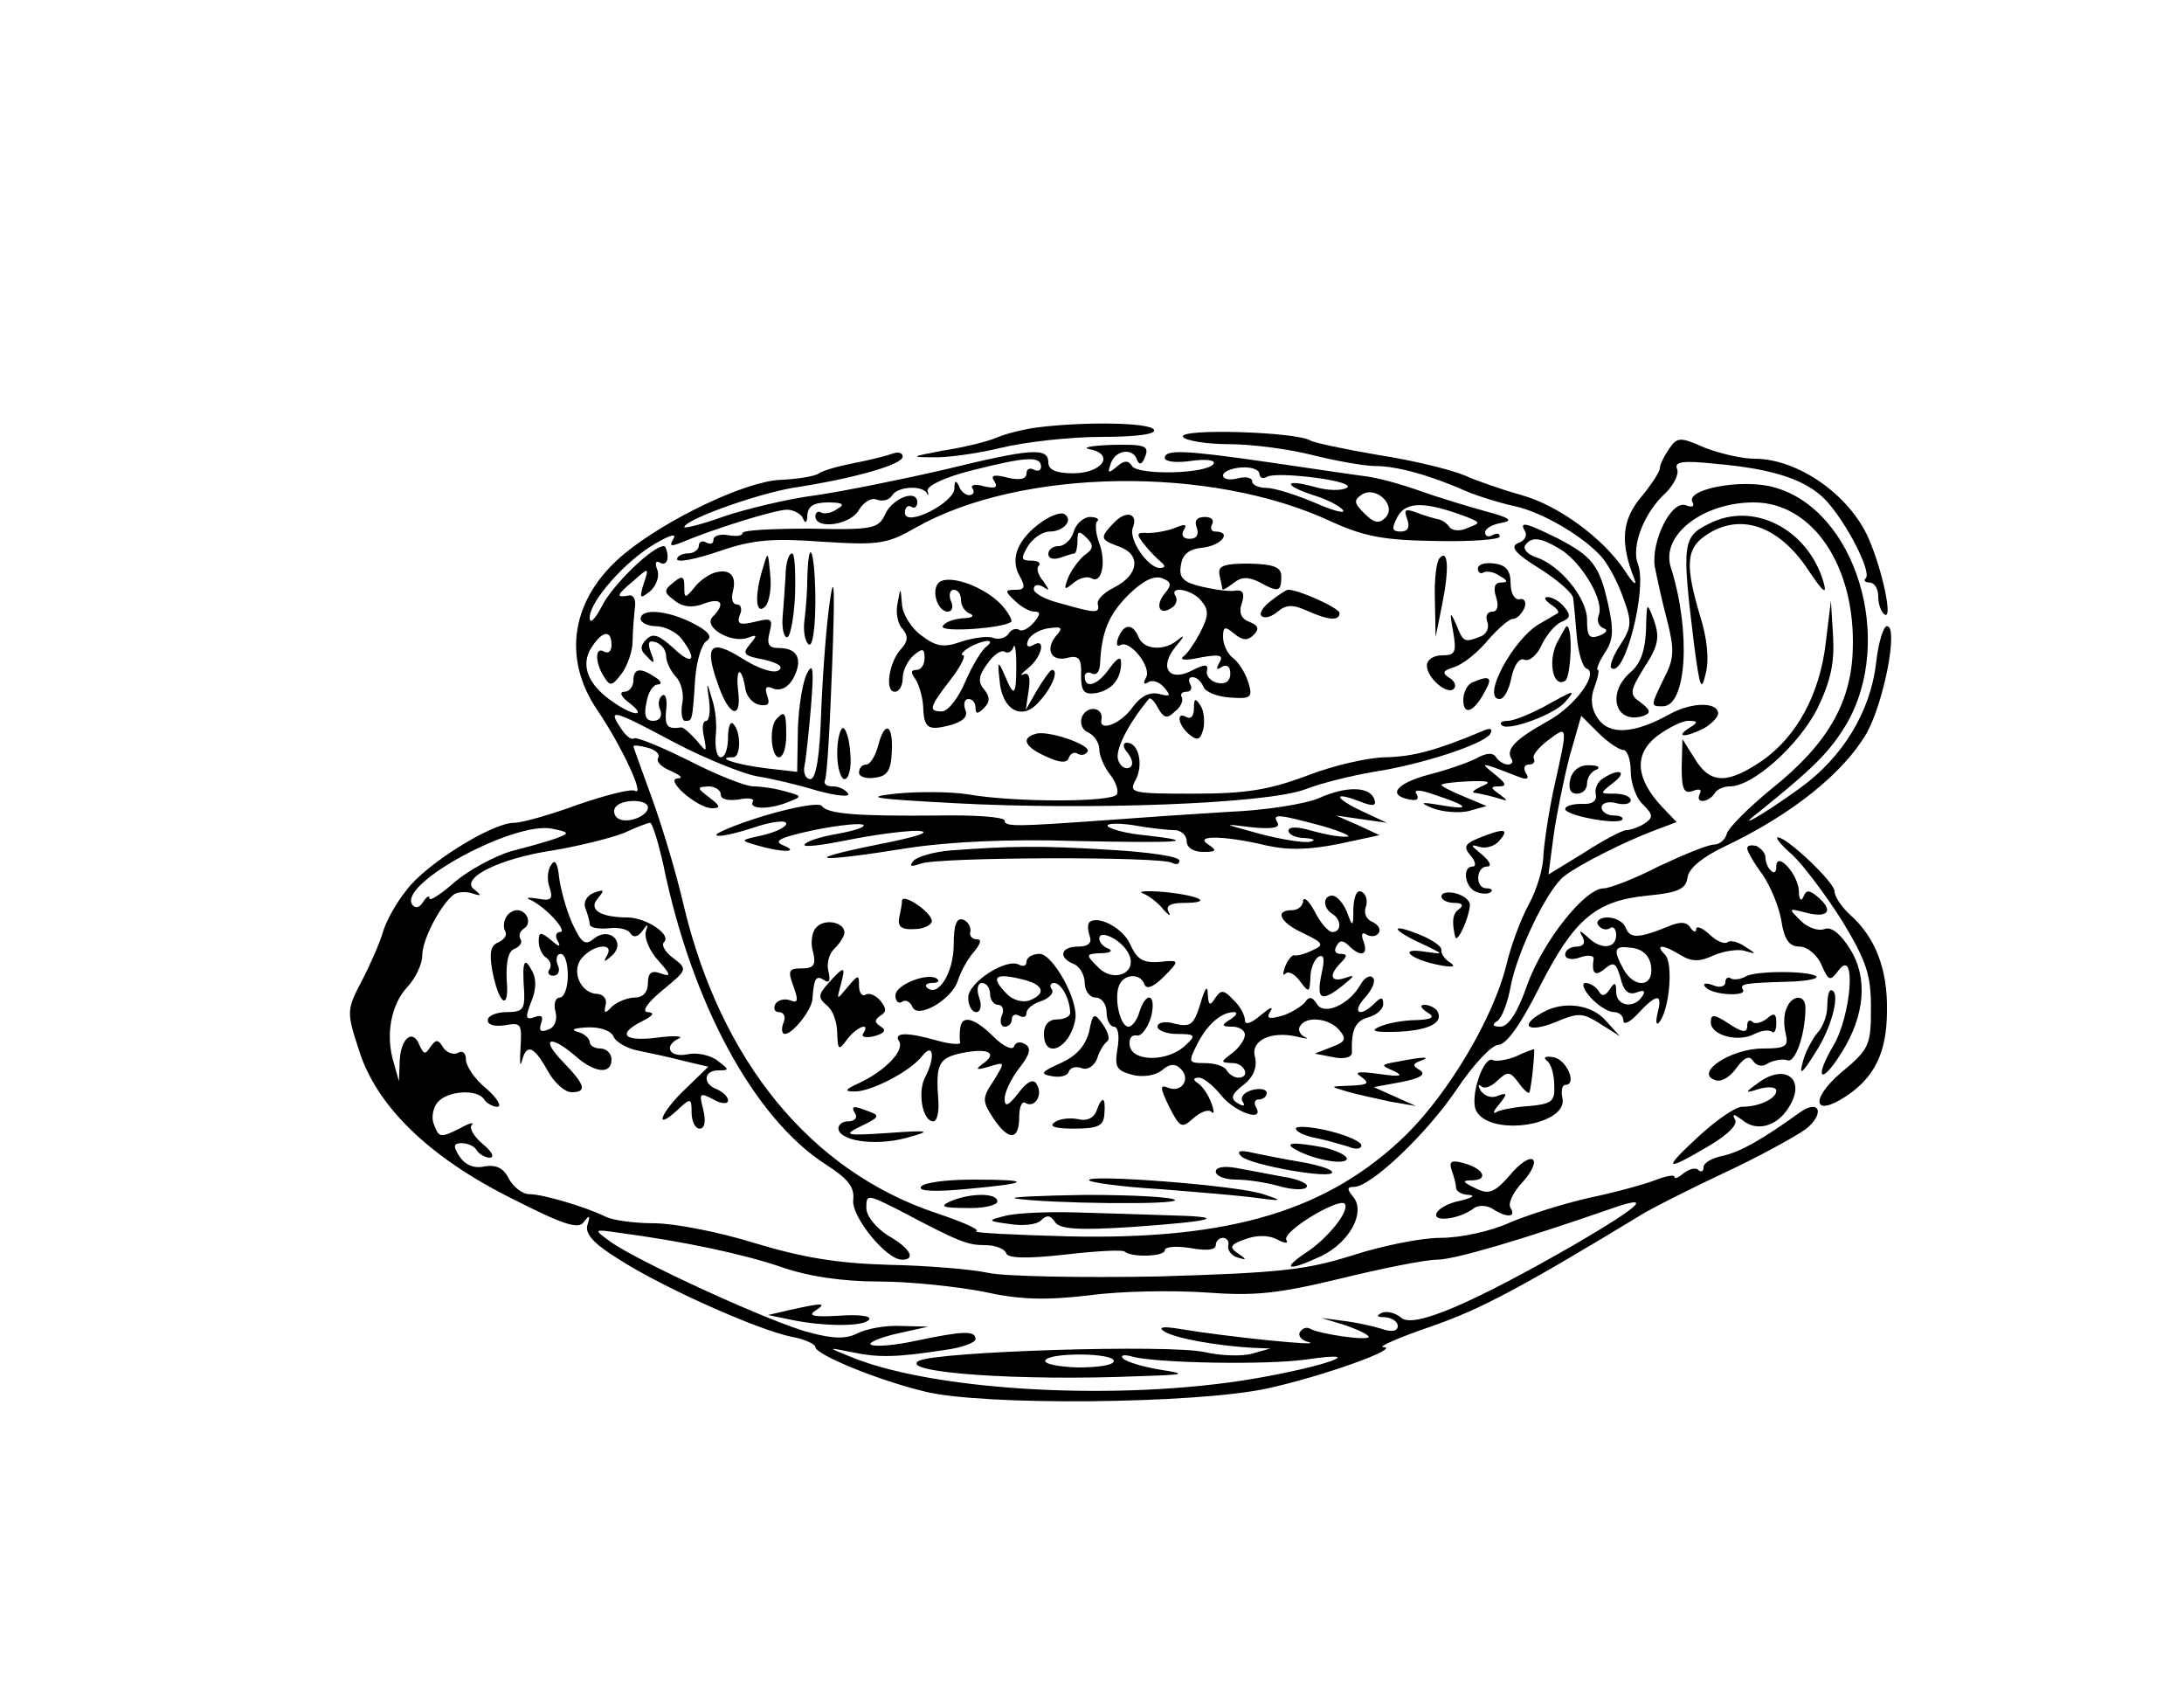 <?xml version="1.0" standalone="no"?>
<!DOCTYPE svg PUBLIC "-//W3C//DTD SVG 20010904//EN"
 "http://www.w3.org/TR/2001/REC-SVG-20010904/DTD/svg10.dtd">
<svg version="1.0" xmlns="http://www.w3.org/2000/svg"
 width="300pt" height="232pt" viewBox="0 0 300 232"
 preserveAspectRatio="xMidYMid meet">
<g transform="translate(0,232) scale(0.1,-0.1)"
fill="#000000" stroke="none">
<path d="M1425 1733 c-16 -2 -42 -8 -56 -14 -14 -6 -48 -14 -75 -18 -42 -8
-44 -9 -14 -9 19 -1 62 5 95 13 33 8 95 15 138 15 50 0 76 4 72 10 -6 10 -97
11 -160 3z"/>
<path d="M1625 1720 c3 -5 32 -10 63 -10 32 0 84 -7 115 -15 32 -8 71 -15 86
-15 29 0 74 -12 126 -35 17 -7 46 -16 65 -20 38 -8 96 -42 121 -71 9 -11 22
-35 29 -56 12 -32 11 -40 -4 -63 -10 -15 -15 -29 -13 -32 18 -17 50 108 37
142 -10 25 9 72 38 98 11 11 18 25 16 32 -5 11 6 13 53 8 80 -7 124 -22 151
-50 28 -30 63 -98 55 -107 -4 -3 -1 -6 5 -6 7 0 12 -9 12 -19 0 -11 4 -22 9
-25 11 -7 -3 60 -22 104 -26 60 -97 110 -157 110 -17 0 -47 7 -68 15 -34 15
-38 15 -49 -1 -7 -10 -13 -22 -13 -27 0 -5 -12 -23 -26 -40 -26 -31 -29 -62
-9 -112 4 -11 -2 -6 -13 11 -29 44 -91 90 -142 104 -25 7 -60 19 -78 27 -19 8
-72 21 -118 28 -47 8 -89 17 -94 20 -19 12 -182 17 -175 5z"/>
<path d="M1497 1703 c35 -7 17 -33 -23 -33 -24 0 -34 5 -34 15 0 21 -24 19
-143 -10 -56 -13 -135 -29 -175 -35 -40 -5 -97 -19 -127 -29 -30 -11 -55 -17
-55 -15 0 10 97 45 149 54 85 13 151 32 151 43 0 5 -6 7 -14 4 -8 -3 -32 -9
-53 -13 -21 -4 -42 -10 -48 -14 -5 -4 -29 -8 -53 -9 -48 -2 -157 -54 -215
-102 -72 -60 -86 -142 -36 -215 32 -47 66 -119 51 -110 -5 3 -40 -6 -78 -19
-38 -14 -77 -25 -88 -25 -30 0 -122 -57 -148 -93 -14 -17 -28 -43 -32 -57 -4
-14 -17 -44 -29 -67 -21 -40 -21 -43 -4 -95 24 -77 96 -147 210 -204 71 -36
92 -43 99 -32 8 10 9 9 5 -4 -4 -12 8 -26 44 -48 59 -38 191 -97 237 -106 17
-3 32 -10 32 -14 0 -10 84 -45 150 -61 80 -20 372 -17 470 4 78 17 186 56 160
57 -8 0 21 13 65 28 69 24 122 52 295 157 14 8 63 33 110 55 47 22 96 49 110
59 27 21 20 43 -8 23 -53 -38 -80 -53 -104 -59 -16 -3 -28 -10 -28 -16 0 -6
-3 -7 -7 -4 -3 4 -12 2 -20 -4 -7 -6 -13 -9 -13 -5 0 3 -12 1 -27 -5 -16 -6
-56 -17 -90 -24 -35 -8 -83 -23 -109 -34 -26 -12 -68 -21 -95 -21 -27 0 -81
-11 -121 -24 -64 -20 -98 -24 -266 -29 -107 -2 -213 0 -235 5 -23 5 -85 10
-137 11 -70 2 -118 10 -184 30 -48 15 -110 27 -137 27 -27 0 -57 4 -67 9 -26
13 -86 31 -105 31 -9 0 -21 9 -28 21 -7 15 -18 20 -34 17 -14 -3 -26 2 -34 14
-9 14 -8 18 3 18 8 0 18 -4 21 -10 3 -5 12 -10 18 -10 7 1 2 9 -10 19 -12 10
-19 22 -15 26 4 4 -3 3 -15 -4 -28 -14 -30 -14 -37 5 -4 9 -1 23 5 30 13 16
55 19 64 4 3 -5 12 -10 18 -10 7 0 0 12 -15 25 -16 13 -28 31 -28 40 0 9 -5
13 -11 9 -6 -3 -15 0 -20 7 -7 12 -10 12 -18 1 -7 -11 -9 -10 -15 3 -9 23 -26
9 -27 -23 l-1 -27 -7 25 c-12 38 -4 81 19 105 11 12 20 31 20 43 0 22 26 71
44 84 5 3 16 4 25 1 12 -4 13 -3 3 5 -22 15 33 43 107 54 36 6 80 17 98 24 17
8 33 14 36 14 3 0 11 -26 18 -57 39 -191 125 -349 223 -412 31 -20 40 -31 38
-49 -3 -22 45 -82 67 -82 20 0 11 16 -19 33 -17 11 -30 27 -30 38 0 19 1 19
43 -2 85 -45 96 -49 120 -49 14 0 27 -5 29 -11 2 -7 27 -8 81 -2 43 5 80 7 82
4 9 -8 55 -7 55 2 0 5 16 6 35 3 22 -4 35 -3 35 4 0 5 4 10 10 10 5 0 9 -5 7
-11 -1 -6 5 -14 13 -16 13 -4 13 -3 0 6 -12 8 -10 12 10 19 16 6 32 6 44 0 11
-6 16 -6 13 -1 -7 11 71 58 80 50 8 -9 -23 -48 -54 -68 -34 -23 -23 -25 22 -4
39 19 61 60 44 81 -9 11 -9 14 1 14 23 0 100 73 141 134 22 33 48 61 57 61 11
0 31 28 57 80 47 92 76 118 148 125 42 4 53 9 55 25 2 13 21 28 50 42 93 44
164 101 196 156 24 43 44 147 28 147 -5 0 -12 -23 -15 -51 -8 -67 -46 -129
-104 -171 -51 -37 -92 -60 -58 -34 77 62 98 83 121 121 68 116 13 296 -100
326 -44 12 -122 -3 -111 -21 3 -6 -1 -7 -9 -4 -20 8 -48 -49 -43 -84 3 -15 10
-48 17 -74 10 -40 10 -52 -4 -79 -19 -39 -19 -39 -2 -39 33 0 39 103 11 191
-14 44 44 89 114 89 81 0 140 -88 136 -202 -2 -73 -35 -130 -110 -190 -33 -27
-61 -55 -63 -63 -2 -8 -10 -15 -18 -15 -8 0 -42 -14 -76 -30 -33 -17 -67 -30
-75 -30 -26 0 -83 -72 -105 -132 -13 -38 -26 -58 -37 -58 -11 0 -12 3 -4 8 6
4 14 25 18 47 9 48 51 135 74 152 19 15 84 48 125 63 l29 11 -21 22 c-35 38
-38 71 -6 96 15 11 34 21 43 21 14 0 14 -2 1 -10 -20 -13 -4 -13 21 0 10 6 19
15 19 20 0 16 -35 16 -65 0 -50 -28 -84 -30 -100 -7 -9 13 -11 27 -5 43 5 13
7 24 5 24 -3 0 1 10 9 23 12 17 13 31 5 67 -12 54 -22 66 -70 91 -43 21 -53
24 -44 9 3 -6 -1 -13 -10 -16 -11 -5 -4 -14 30 -35 25 -16 46 -34 46 -41 1 -7
3 -31 5 -53 2 -22 8 -41 13 -43 18 -6 -15 -52 -54 -73 -43 -24 -57 -38 -49
-51 3 -4 1 -8 -5 -8 -5 0 -13 5 -16 10 -4 7 -14 6 -28 -2 -12 -6 -41 -16 -65
-22 -44 -12 -57 -28 -26 -34 9 -2 14 0 10 7 -5 7 4 7 26 -1 46 -15 49 -21 8
-14 -29 5 -31 4 -12 -4 13 -5 35 -7 49 -4 l25 7 -31 13 c-17 7 -31 14 -31 16
0 2 17 4 38 5 28 1 32 -1 17 -7 -11 -5 -15 -9 -8 -9 6 -1 20 -4 30 -7 15 -5
15 -4 3 5 -13 9 -13 11 -1 11 11 0 10 4 -5 16 -19 15 -19 16 1 9 11 -4 26 -10
34 -13 9 -3 12 -1 7 6 -4 7 -2 12 4 12 6 0 9 3 7 8 -3 4 6 15 19 25 28 21 28
22 9 -63 -8 -36 -14 -79 -15 -95 0 -17 -9 -47 -20 -67 -11 -20 -25 -58 -31
-84 -18 -72 -78 -173 -136 -231 -107 -105 -241 -146 -465 -141 -76 2 -133 5
-127 7 6 2 -19 13 -55 25 -173 58 -296 209 -347 423 -11 48 -32 116 -45 151
-13 36 -24 66 -24 67 0 2 9 1 20 -2 11 -3 17 -9 14 -14 -3 -5 5 -13 18 -18 13
-6 17 -10 9 -10 -19 -1 27 -41 47 -41 12 0 12 3 -4 15 -17 13 -17 14 -1 15 9
0 17 -5 17 -11 0 -7 10 -9 25 -7 13 3 22 1 19 -3 -6 -11 24 -11 50 0 18 7 18
8 -5 14 -13 4 -33 7 -44 7 -11 0 -51 16 -88 35 -38 19 -72 33 -76 31 -4 -3
-12 4 -19 15 -17 26 -11 25 75 -21 42 -22 92 -42 112 -46 20 -3 58 -12 84 -20
26 -7 45 -9 42 -4 -4 6 -13 10 -21 10 -8 0 -13 3 -11 8 3 4 7 75 10 157 4 105
3 132 -3 90 -5 -33 -10 -102 -12 -152 -2 -62 -7 -93 -15 -93 -6 0 -10 8 -8 18
2 9 6 46 9 82 4 50 3 61 -5 46 -6 -10 -12 -45 -13 -77 l-1 -59 -44 5 c-40 5
-70 15 -44 15 11 0 11 36 0 46 -4 4 -7 -5 -7 -19 0 -15 -4 -27 -10 -27 -5 0
-8 12 -7 28 2 15 0 38 -5 52 -7 25 -8 25 -4 -2 2 -16 0 -28 -4 -28 -5 0 -6
-10 -3 -22 4 -22 4 -22 -10 -5 -9 10 -18 18 -21 18 -20 -3 -23 2 -21 24 2 14
-1 23 -5 20 -5 -3 -7 -12 -3 -20 3 -9 -1 -15 -10 -15 -10 0 -13 8 -9 25 2 14
9 25 16 25 6 0 4 5 -4 10 -21 14 -30 12 -30 -5 0 -8 -6 -15 -12 -15 -8 0 -5
-7 6 -15 26 -20 6 -19 -22 1 -34 23 -45 50 -30 74 15 24 28 26 28 4 0 -8 -4
-12 -10 -9 -13 8 -13 -15 0 -35 8 -13 11 -12 24 5 8 11 15 31 15 45 0 14 2 34
3 45 2 12 -2 19 -9 17 -18 -3 -16 1 8 21 20 18 21 18 13 -5 -6 -20 -5 -21 9
-10 9 8 13 21 10 29 -4 10 -2 14 4 10 5 -3 10 0 10 8 0 8 -3 15 -5 15 -16 0
-71 -54 -85 -82 -10 -19 -17 -26 -17 -16 0 22 49 78 91 102 19 11 29 14 24 6
-6 -10 -4 -11 11 -5 45 19 129 45 145 45 9 0 20 -6 22 -12 3 -8 6 -6 6 5 1 12
9 17 29 17 20 0 23 -3 12 -9 -8 -6 -18 -7 -22 -5 -4 3 -8 0 -8 -5 0 -19 49
-12 60 9 6 10 17 17 24 14 8 -3 17 -1 21 5 7 13 41 15 48 4 2 -5 3 -3 1 3 -1
7 25 19 61 28 75 19 95 20 95 5 0 -5 -4 -7 -10 -4 -5 3 -10 1 -10 -5 0 -8 -9
-10 -26 -6 -19 5 -24 3 -18 -5 5 -9 1 -10 -14 -7 -12 4 -20 2 -16 -3 3 -5 1
-9 -5 -9 -5 0 -12 6 -14 13 -4 8 -6 7 -6 -4 -1 -20 -68 -54 -68 -33 0 7 4 11
9 8 4 -3 8 0 8 6 0 19 -34 6 -44 -16 -9 -20 -17 -22 -103 -20 -51 0 -93 -2
-93 -6 0 -4 -9 -5 -20 -3 -11 2 -20 -1 -20 -6 0 -6 -4 -7 -10 -4 -5 3 -10 1
-10 -4 0 -6 -7 -11 -15 -11 -8 0 -15 -4 -15 -8 0 -5 26 0 58 11 46 16 73 18
142 13 78 -5 89 -3 129 20 144 81 404 85 569 8 46 -21 73 -26 145 -27 48 -1
87 2 87 6 0 5 -4 5 -10 2 -5 -3 -10 -2 -10 4 0 5 10 11 23 13 16 3 11 7 -23
16 -25 7 -65 19 -90 28 -25 9 -58 18 -75 20 -16 2 -76 11 -131 19 -117 17
-144 18 -144 6 0 -5 16 -7 36 -4 21 3 34 1 31 -4 -9 -14 -104 -16 -112 -3 -5
8 -11 8 -21 -1 -12 -10 -13 -9 -8 5 7 19 31 21 36 4 3 -7 7 -6 11 5 6 15 -1
17 -46 16 -29 -1 -42 -4 -30 -6z m233 -34 c0 -5 5 -7 10 -4 6 4 35 3 66 -1 32
-4 51 -10 44 -14 -7 -4 -26 -4 -43 1 -43 12 -46 3 -3 -11 20 -6 38 -16 41 -21
3 -5 -15 0 -40 11 -26 11 -55 20 -66 20 -10 0 -19 4 -19 9 0 5 -9 7 -20 4 -11
-3 -20 -1 -20 4 0 5 11 10 25 11 14 1 25 -3 25 -9z m173 -60 c-9 -9 -16 -7
-29 6 -14 14 -15 18 -3 26 20 12 48 -16 32 -32z m112 1 c19 -8 19 -8 1 -15
-10 -5 -21 -4 -25 1 -3 5 -10 10 -16 11 -5 1 -19 5 -29 9 -16 6 -18 4 -13 -9
4 -11 1 -17 -9 -17 -12 0 -13 4 -4 21 12 21 39 20 95 -1z m131 -46 c29 -20 58
-70 50 -89 -3 -8 0 -15 7 -18 6 -2 4 -6 -6 -10 -14 -5 -17 -1 -17 22 0 30 -38
76 -71 86 -11 4 -17 11 -14 16 9 13 22 11 51 -7z m84 -274 c5 0 10 -13 10 -29
0 -16 7 -37 17 -46 14 -14 14 -18 2 -26 -8 -5 -19 -9 -25 -9 -5 0 -32 -14 -58
-31 l-49 -30 7 53 c4 29 14 78 22 109 l16 56 23 -23 c13 -13 29 -24 35 -24z
m-1340 -79 c0 -12 -29 -23 -41 -15 -5 3 -7 10 -4 15 8 12 45 12 45 0z m-125
-42 c-11 -4 -39 -12 -63 -18 -23 -7 -58 -26 -77 -42 -19 -17 -35 -27 -35 -23
0 5 -4 3 -9 -5 -5 -8 -11 -9 -15 -3 -18 29 140 114 192 104 24 -5 25 -6 7 -13z
m1400 -557 c-146 -84 -223 -116 -240 -102 -8 7 -20 10 -27 7 -8 -4 -7 -6 5 -6
9 -1 17 -6 17 -12 0 -7 -8 -9 -22 -4 -13 4 -36 9 -53 11 l-30 4 33 -10 c17 -6
32 -13 32 -16 0 -6 -68 4 -80 11 -5 3 -11 1 -14 -4 -4 -5 2 -12 11 -14 26 -7
-112 7 -177 18 -24 4 -30 2 -20 -4 15 -9 70 -19 120 -22 l25 -1 -25 -7 c-14
-4 -43 -3 -65 2 -48 11 -369 1 -393 -12 -28 -16 138 -28 303 -21 64 2 67 3 28
9 -24 4 -46 11 -50 15 -5 5 1 6 12 3 31 -9 185 -12 240 -4 89 13 25 -10 -76
-27 -180 -30 -427 -17 -544 28 -40 16 -40 16 -5 9 38 -8 62 -7 128 3 23 3 42
10 42 15 0 12 -18 11 -80 -2 -27 -6 -56 -9 -63 -6 -6 2 8 9 33 15 l45 10 -38
1 c-21 1 -47 -4 -59 -10 -15 -8 -33 -8 -66 1 -49 12 -237 98 -274 125 -23 17
-23 17 12 12 90 -12 170 -29 223 -47 37 -13 84 -20 135 -20 42 0 107 -7 143
-14 49 -11 85 -12 145 -5 43 6 115 7 160 4 67 -5 98 -2 185 19 57 14 117 26
133 26 24 0 118 28 236 69 62 22 47 7 -45 -47z m-635 -161 c0 -6 -22 -9 -50
-9 -27 1 -47 5 -44 10 7 11 94 10 94 -1z"/>
<path d="M2157 1250 c-3 -13 0 -20 9 -20 8 0 14 6 14 14 0 8 6 17 13 19 6 3 2
6 -9 6 -14 1 -24 -7 -27 -19z"/>
<path d="M2202 1251 c-7 -4 -12 -14 -10 -22 2 -9 -5 -14 -19 -13 -13 0 -23 -3
-23 -7 0 -9 70 -22 78 -15 3 3 -2 6 -11 6 -9 0 -17 5 -17 11 0 6 9 9 20 6 11
-3 20 -1 20 4 0 5 -10 9 -22 9 -21 0 -21 0 -2 15 20 15 9 21 -14 6z"/>
<path d="M1085 521 l-30 -7 34 -7 c45 -9 99 -9 105 1 3 5 -16 7 -42 5 -34 -2
-43 0 -32 7 17 11 10 11 -35 1z"/>
<path d="M1432 1604 c-33 -23 -45 -50 -32 -74 9 -16 8 -20 -5 -20 -15 0 -15
-2 -1 -15 8 -8 20 -15 27 -15 9 0 8 -4 -1 -15 -7 -8 -16 -13 -20 -10 -5 3 -12
0 -15 -6 -4 -5 -13 -8 -21 -5 -7 3 -27 0 -43 -5 -25 -9 -35 -7 -55 8 -14 10
-26 29 -27 43 -2 24 -2 24 -6 2 -3 -13 0 -29 7 -36 8 -10 7 -17 -2 -27 -17
-18 -23 -59 -9 -59 6 0 11 8 11 19 0 10 7 24 15 31 12 10 15 10 15 -4 0 -9 -5
-16 -11 -16 -8 0 -8 -4 -2 -12 5 -7 10 -24 11 -37 1 -31 6 -35 37 -27 18 5 25
12 21 21 -3 8 -1 15 4 15 6 0 10 -5 10 -12 0 -9 3 -9 12 0 8 8 8 15 0 25 -9
10 -8 19 4 35 8 12 19 20 24 17 4 -3 10 0 12 6 2 7 4 -4 4 -25 0 -42 -3 -45
-16 -13 -9 20 -10 20 -7 -7 3 -41 31 -57 54 -30 18 19 28 44 18 44 -2 0 -11
-12 -20 -27 l-16 -28 4 27 c3 18 0 25 -7 22 -6 -3 -3 1 7 9 19 16 24 42 6 31
-7 -4 -10 -1 -7 6 2 7 15 15 27 17 20 3 22 1 11 -11 -15 -19 -5 -36 18 -29 14
3 18 -2 17 -24 0 -23 4 -27 20 -25 22 4 35 19 35 42 0 9 -5 7 -16 -8 -16 -23
-34 -29 -34 -11 0 5 5 7 10 4 6 -3 10 2 11 12 2 44 11 68 39 96 19 19 35 27
46 23 13 -5 14 -9 4 -21 -14 -17 -7 -31 9 -20 6 3 9 11 6 16 -10 15 22 10 35
-6 11 -13 10 -21 -1 -43 -8 -15 -18 -30 -24 -34 -5 -5 5 -5 24 -1 27 5 32 3
26 -7 -5 -9 -4 -11 3 -6 7 4 12 1 12 -9 0 -10 -6 -15 -17 -13 -10 2 -17 10
-15 17 2 9 -3 9 -19 1 -33 -18 -48 3 -24 32 11 13 13 17 5 11 -19 -18 -49 -16
-56 2 -8 19 -20 19 -28 -1 -3 -8 -2 -13 3 -10 13 8 44 -31 35 -45 -4 -7 -3
-10 3 -6 6 4 16 0 22 -7 10 -12 9 -13 -7 -9 -13 3 -25 -3 -36 -18 -16 -23 -47
-35 -43 -17 3 17 -20 20 -27 3 -3 -9 1 -18 9 -21 8 -4 15 -14 15 -23 0 -9 7
-25 15 -35 8 -10 12 -23 9 -27 -6 -11 -141 -11 -204 0 -25 4 -70 4 -100 1 -45
-5 -30 -7 80 -13 185 -10 430 -1 483 19 23 9 65 19 94 24 66 10 151 38 160 52
4 8 0 9 -13 3 -62 -26 -93 -34 -130 -35 -23 0 -72 -11 -108 -25 -53 -20 -85
-25 -157 -25 -85 0 -89 1 -79 19 11 21 4 51 -12 51 -6 0 -6 -6 1 -14 7 -9 8
-17 3 -20 -6 -3 -13 1 -16 10 -5 13 13 49 42 84 2 3 8 -3 13 -13 8 -14 13 -14
23 -4 8 6 12 15 9 20 -2 4 1 7 7 7 6 0 8 5 5 10 -3 6 -2 10 3 10 6 0 12 -6 15
-13 2 -7 19 -14 37 -15 28 -2 31 0 25 20 -4 13 -13 28 -21 34 -8 6 -14 19 -14
29 0 15 3 15 15 5 12 -10 19 -10 27 -2 8 8 7 13 -6 18 -11 4 -15 13 -10 26 4
13 1 18 -8 17 -7 -2 -28 1 -46 5 -26 6 -33 12 -30 29 2 16 11 23 31 25 25 3
40 22 16 22 -5 0 -7 5 -4 10 3 6 -1 10 -10 10 -11 0 -15 -5 -11 -15 3 -9 0
-15 -10 -15 -9 0 -12 5 -8 12 5 8 2 9 -12 3 -10 -4 -27 -7 -37 -7 -16 1 -17
-1 -5 -16 7 -9 18 -20 23 -24 6 -5 6 -8 -2 -8 -16 0 -43 39 -37 55 8 20 -9 25
-26 7 -20 -21 -19 -23 8 -33 30 -11 26 -39 -8 -56 -14 -7 -24 -17 -22 -23 3
-13 -4 -12 -50 1 -21 5 -38 14 -38 20 0 6 6 7 13 3 9 -6 9 -5 0 8 -7 8 -10 18
-6 21 3 4 -1 7 -10 7 -15 0 -15 3 -5 20 7 11 20 20 30 20 19 0 33 16 20 24 -5
3 -18 -2 -30 -10z m-77 -172 c-6 -4 -19 -25 -29 -48 -9 -22 -24 -41 -32 -41
-19 0 -18 5 12 44 14 18 21 33 17 33 -4 0 -1 5 7 10 18 11 40 14 25 2z"/>
<path d="M2348 1601 c-37 -18 -38 -27 -21 -166 8 -60 10 -66 16 -40 5 19 2 49
-8 80 -20 68 -19 91 7 109 47 33 101 15 142 -47 20 -30 26 -35 21 -17 -21 73
-96 112 -157 81z"/>
<path d="M1475 1590 c-3 -11 -13 -20 -21 -20 -8 0 -14 -5 -14 -11 0 -6 7 -8
16 -5 9 3 18 6 20 6 2 0 4 8 4 17 0 14 2 15 13 4 10 -10 9 -15 -4 -24 -8 -7
-18 -21 -22 -31 -6 -16 -5 -17 7 -7 8 7 19 10 25 7 14 -9 21 21 11 48 -5 13
-6 27 -3 30 4 3 -1 6 -10 6 -8 0 -19 -9 -22 -20z"/>
<path d="M1048 1540 c-12 -38 -10 -66 3 -53 6 6 9 26 7 44 -3 32 -3 33 -10 9z"/>
<path d="M1079 1528 c-1 -18 -3 -43 -4 -56 -1 -12 1 -25 5 -27 5 -3 10 22 12
55 1 33 0 60 -4 60 -5 0 -9 -15 -9 -32z"/>
<path d="M1109 1528 c0 -18 -2 -45 -4 -60 -2 -15 1 -30 6 -33 5 -4 9 22 9 59
0 66 -9 95 -11 34z"/>
<path d="M1978 1554 c-5 -4 -8 -30 -7 -58 l1 -51 9 45 c10 49 8 76 -3 64z"/>
<path d="M1675 1531 c2 -9 4 -18 4 -20 1 -2 7 2 15 8 11 9 20 9 35 2 27 -15
31 -14 31 7 0 13 -9 17 -44 18 -35 0 -43 -3 -41 -15z"/>
<path d="M2030 1539 c0 -5 4 -8 8 -5 4 2 14 1 22 -5 11 -6 12 -9 2 -9 -9 0
-11 -7 -7 -20 4 -12 2 -20 -5 -20 -7 0 -10 -6 -7 -14 3 -8 -1 -17 -9 -20 -23
-9 -24 -8 -34 17 -8 18 -9 17 -4 -10 5 -29 3 -33 -15 -33 -12 0 -21 -6 -21
-14 0 -17 28 -41 37 -32 4 4 1 11 -6 15 -11 7 -9 10 7 15 12 4 32 20 46 37 14
16 29 29 34 29 6 0 12 7 16 15 3 8 0 14 -7 12 -7 -1 -12 9 -12 22 0 17 -6 25
-22 27 -13 2 -23 -1 -23 -7z"/>
<path d="M980 1533 c-8 -3 -21 -12 -27 -21 -12 -14 -13 -14 -13 2 0 15 -3 16
-15 6 -14 -11 -13 -14 2 -25 11 -9 25 -10 40 -4 24 9 30 0 12 -18 -14 -14 25
-37 48 -29 13 5 14 4 3 -9 -11 -13 -8 -16 20 -21 20 -5 27 -10 19 -15 -7 -4
-28 3 -50 17 -43 27 -52 18 -33 -35 15 -45 33 -51 28 -10 -4 33 5 35 10 2 2
-10 10 -19 19 -21 12 -2 15 1 11 12 -4 12 -2 15 9 10 10 -3 20 2 27 15 13 25
6 41 -20 41 -14 0 -17 5 -13 21 5 19 3 21 -20 15 -21 -5 -25 -3 -21 9 4 8 2
15 -4 15 -6 0 -8 8 -5 19 5 21 -5 31 -27 24z"/>
<path d="M1291 1521 c-13 -9 -4 -41 11 -41 6 0 8 7 4 15 -3 8 -1 15 4 15 6 0
10 -6 10 -14 0 -8 6 -17 13 -19 6 -3 2 -6 -10 -6 -12 -1 -25 -5 -28 -11 -5 -9
83 -3 94 6 2 2 -4 13 -13 23 -22 24 -69 42 -85 32z"/>
<path d="M1746 1495 c-11 -8 -17 -18 -13 -21 4 -4 14 -1 22 6 12 10 21 10 41
1 29 -13 44 -14 44 -3 0 7 -58 33 -71 32 -2 0 -13 -7 -23 -15z"/>
<path d="M2130 1490 c8 -5 12 -10 10 -12 -3 -2 -14 -8 -24 -14 -37 -20 -82
-104 -56 -104 6 0 13 13 16 29 4 18 11 28 18 25 7 -3 18 7 24 21 7 14 19 28
27 31 12 5 13 9 4 20 -6 8 -17 14 -23 14 -6 0 -4 -4 4 -10z"/>
<path d="M2261 1455 c-1 -27 -7 -46 -21 -58 -34 -29 -21 -73 18 -60 10 4 9 8
-4 18 -16 11 -16 15 5 49 19 29 21 41 13 64 -10 26 -10 26 -11 -13z"/>
<path d="M2508 1438 c-8 -71 -40 -130 -88 -163 -47 -32 -71 -32 -92 3 l-17 27
-1 -39 c0 -30 3 -37 16 -32 8 3 12 2 9 -4 -3 -6 -2 -10 4 -10 5 0 13 5 16 10
3 6 13 10 21 10 32 0 94 56 120 106 19 39 24 64 22 100 l-3 49 -7 -57z"/>
<path d="M880 1470 c0 -5 10 -10 21 -10 12 0 28 -8 35 -17 23 -30 15 -38 -11
-13 -20 18 -28 21 -37 12 -9 -9 -9 -15 1 -24 10 -11 11 -9 5 6 -5 14 -3 17 7
14 8 -3 14 -11 14 -19 0 -8 6 -20 13 -28 8 -8 12 -25 9 -38 -2 -12 0 -23 4
-23 10 0 10 -2 14 59 2 24 9 47 16 51 8 6 2 13 -19 24 -35 18 -72 21 -72 6z"/>
<path d="M2138 1436 c-12 -27 -4 -61 12 -51 8 5 11 75 2 75 -1 0 -7 -11 -14
-24z"/>
<path d="M2023 1383 c-7 -2 -13 -14 -13 -24 0 -23 15 -17 30 12 11 19 6 22
-17 12z"/>
<path d="M2120 1349 c-19 -10 -41 -19 -49 -19 -8 0 -12 -3 -8 -6 8 -9 73 15
87 32 16 18 13 17 -30 -7z"/>
<path d="M1640 1347 c0 -10 -4 -15 -10 -12 -15 9 -12 -11 4 -24 11 -9 15 -7
19 8 2 10 1 25 -4 32 -7 11 -9 10 -9 -4z"/>
<path d="M1067 1333 c-11 -10 -8 -53 3 -53 6 0 10 14 10 30 0 31 -2 35 -13 23z"/>
<path d="M1150 1285 c0 -19 5 -35 10 -35 6 0 10 16 8 35 -1 19 -6 35 -10 35
-4 0 -8 -16 -8 -35z"/>
<path d="M1206 1295 c-4 -14 -11 -25 -16 -25 -6 0 -10 -5 -10 -11 0 -6 10 -9
22 -7 17 2 22 10 23 36 2 38 -10 43 -19 7z"/>
<path d="M1422 1312 c-20 -6 -14 -18 15 -31 19 -9 29 -9 31 -2 2 6 8 9 12 6 5
-3 11 -2 14 3 5 9 -56 30 -72 24z"/>
<path d="M1812 1224 c-18 -8 -74 -17 -125 -19 -50 -3 -123 -8 -162 -11 -127
-9 -145 -10 -145 -1 0 5 -42 8 -92 7 -110 -1 -151 2 -159 13 -3 5 -38 -1 -78
-13 -40 -12 -70 -25 -67 -27 3 -3 25 2 50 10 26 9 46 11 46 6 0 -5 -15 -12
-32 -16 -32 -7 -32 -7 -8 -14 34 -10 60 -10 36 0 -15 6 -4 11 42 21 35 7 65
10 68 7 3 -3 -13 -8 -35 -12 -23 -4 -43 -10 -46 -15 -2 -4 23 -1 58 6 34 7 78
13 97 13 22 -1 1 -8 -55 -19 -109 -22 -84 -25 40 -5 58 9 141 13 233 10 145
-3 173 -1 94 8 -23 2 -46 8 -50 12 -4 4 11 5 33 2 22 -4 48 -7 58 -7 9 0 17
-7 17 -15 0 -9 9 -15 23 -15 18 0 19 2 7 10 -21 13 20 13 79 -1 31 -7 60 -6
100 2 l56 12 -30 14 -30 13 35 -5 35 -5 -32 15 c-39 18 -44 29 -7 15 20 -8 25
-7 22 2 -6 18 -38 19 -76 2z m3 -38 c28 -8 43 -15 35 -15 -8 -1 -30 3 -48 8
-20 6 -32 6 -32 0 0 -5 10 -10 23 -10 12 -1 15 -3 7 -5 -8 -2 -40 3 -70 11
-51 14 -52 14 -12 9 28 -3 41 -1 37 6 -8 13 0 12 60 -4z"/>
<path d="M2031 1169 c-19 -8 -21 -12 -11 -24 7 -8 8 -15 3 -15 -15 0 -11 -29
5 -35 8 -3 17 -3 20 0 3 3 0 5 -6 5 -16 0 -15 30 1 30 7 0 3 8 -8 17 -15 12
-16 14 -3 10 9 -3 22 1 28 9 14 16 6 17 -29 3z"/>
<path d="M2462 1146 c15 -14 45 -54 68 -90 34 -56 40 -75 40 -120 0 -51 -2
-57 -41 -89 -43 -37 -38 -62 6 -33 40 26 57 61 57 118 1 57 -16 101 -51 132
-12 11 -21 25 -21 32 0 12 -65 74 -78 74 -4 0 5 -11 20 -24z"/>
<path d="M1305 1152 c-22 -2 -44 -8 -50 -14 -7 -8 -4 -9 10 -4 24 9 331 10
345 1 6 -3 10 -2 10 3 0 6 -44 12 -97 15 -96 6 -136 5 -218 -1z"/>
<path d="M2400 1155 c0 -4 9 -20 21 -36 11 -16 23 -45 26 -64 4 -26 11 -35 25
-35 10 0 24 -11 30 -25 10 -23 12 -23 24 -7 24 31 17 -61 -7 -103 -28 -47 -18
-57 11 -10 32 51 36 103 11 142 -13 21 -26 31 -35 27 -9 -3 -23 2 -33 12 -17
17 -17 17 10 10 29 -7 36 4 13 23 -11 9 -15 9 -19 -1 -3 -7 -6 -3 -6 8 -1 24
-31 56 -31 34 0 -8 -3 -10 -7 -6 -5 4 -8 13 -8 19 0 5 -6 12 -12 15 -7 2 -13
1 -13 -3z"/>
<path d="M757 1132 c-5 -7 -6 -21 -2 -31 5 -16 2 -19 -17 -15 -13 2 -17 1 -9
-2 21 -10 52 -44 40 -44 -5 0 -7 -6 -3 -12 5 -9 2 -9 -9 1 -15 12 -17 11 -17
-2 0 -9 5 -19 10 -22 6 -4 8 -11 5 -16 -4 -5 -1 -9 5 -9 7 0 10 7 6 15 -3 8
-1 15 4 15 6 0 10 -13 10 -30 0 -16 -5 -30 -11 -30 -6 0 -9 -9 -6 -19 3 -12
-1 -22 -10 -25 -10 -4 -13 -2 -10 8 4 10 1 13 -9 9 -12 -4 -13 -1 -4 22 7 17
7 32 0 43 -10 19 -13 11 -10 -30 1 -24 -2 -28 -24 -28 -14 0 -26 -5 -26 -11 0
-7 10 -9 24 -7 22 4 23 2 21 -31 -1 -20 -1 -28 2 -18 6 24 16 21 35 -13 9 -17
24 -30 33 -30 22 0 19 10 -12 42 -31 32 -18 38 17 8 27 -24 50 -26 50 -5 0 8
-7 15 -15 15 -8 0 -15 4 -15 9 0 5 -8 12 -17 14 -10 3 -4 5 13 6 19 1 34 -5
37 -13 3 -7 18 -16 34 -19 15 -3 43 -9 62 -14 l34 -8 -31 -30 c-34 -32 -45
-60 -12 -30 19 18 20 17 20 -3 0 -12 5 -22 11 -22 7 0 9 10 5 26 -6 23 -5 24
14 14 11 -6 20 -7 20 -1 0 5 -7 11 -15 15 -20 7 -19 26 2 26 15 0 15 1 -1 13
-10 8 -29 12 -42 9 -25 -5 -33 12 -11 22 6 3 -7 4 -30 1 -47 -6 -56 5 -20 23
14 7 17 11 7 12 -9 0 -2 12 20 30 34 28 35 29 15 44 -11 8 -17 18 -13 22 11
10 -23 33 -49 34 -39 0 -55 11 -42 26 10 12 9 13 -5 8 -10 -4 -15 -13 -12 -21
3 -8 6 -18 6 -22 0 -5 11 -7 25 -6 14 2 28 -1 31 -7 4 -6 10 -5 16 3 8 11 9
11 5 -1 -2 -8 5 -26 17 -39 18 -20 18 -23 4 -18 -13 5 -18 1 -18 -13 0 -13 -7
-20 -18 -20 -10 0 -24 -6 -31 -12 -10 -11 -12 -10 -9 2 2 8 -3 14 -11 15 -23
0 -37 31 -22 49 16 19 45 22 35 4 -6 -10 -4 -10 7 0 19 18 -4 40 -25 23 -12
-10 -17 -7 -30 21 -8 18 -16 47 -18 63 -2 20 -6 26 -11 17z"/>
<path d="M1570 1093 c8 -3 21 -13 28 -22 8 -9 11 -10 7 -3 -4 8 3 12 21 12 41
0 23 10 -27 15 -24 2 -37 1 -29 -2z"/>
<path d="M1859 1073 c0 -27 -1 -27 -9 -5 -5 12 -14 22 -20 22 -13 0 -13 -17 0
-25 13 -8 13 -25 0 -25 -5 0 -16 12 -24 28 -8 15 -15 21 -16 15 0 -7 -7 -13
-15 -13 -25 0 -17 -17 16 -32 27 -13 28 -16 12 -23 -10 -5 -21 -8 -25 -7 -3 1
-9 -6 -13 -16 -3 -9 -3 -13 1 -9 4 4 13 -1 20 -11 12 -16 13 -15 14 5 0 12 5
25 11 29 8 4 9 -3 4 -25 -7 -34 0 -38 30 -14 16 13 17 15 3 10 -21 -7 -23 4
-6 21 9 9 9 12 -1 12 -7 0 -9 5 -5 11 4 8 9 8 17 0 16 -16 27 -13 20 6 -4 10
-2 14 5 9 6 -3 13 -2 16 3 3 5 -1 11 -9 15 -8 3 -12 12 -9 20 3 8 1 17 -5 21
-7 4 -11 -5 -12 -22z"/>
<path d="M1980 1089 c0 -5 8 -9 18 -9 10 0 13 -3 7 -8 -10 -6 -11 -18 -6 -39
3 -9 19 27 20 43 1 7 -8 14 -19 17 -11 3 -20 1 -20 -4z"/>
<path d="M1239 1083 c0 -5 -2 -15 -4 -24 -2 -12 4 -16 21 -15 13 0 24 6 24 11
0 12 -40 39 -41 28z"/>
<path d="M695 1060 c-3 -5 -4 -14 -1 -19 3 -5 -1 -11 -9 -15 -11 -4 -13 -14
-9 -38 9 -48 24 -58 20 -14 -1 25 2 40 11 43 7 3 11 9 8 13 -3 5 -1 11 5 15
11 7 4 25 -10 25 -5 0 -12 -4 -15 -10z"/>
<path d="M1121 1046 c-6 -6 -8 -22 -4 -34 4 -17 1 -22 -16 -22 -18 0 -19 -3
-11 -25 7 -19 6 -23 -4 -19 -8 3 -17 1 -21 -5 -3 -6 -1 -11 5 -11 7 0 10 -7 6
-15 -3 -8 -2 -15 2 -15 11 0 37 33 38 48 2 29 5 33 16 26 7 -5 9 -1 6 12 -3
11 1 25 9 32 7 7 13 17 13 21 0 15 -28 20 -39 7z"/>
<path d="M1310 1022 c0 -38 -22 -73 -37 -58 -3 3 0 6 7 6 7 0 11 2 8 5 -11 11
-58 -7 -58 -22 0 -8 4 -12 9 -9 5 4 11 0 14 -6 6 -19 55 9 63 36 4 12 13 29
22 39 9 11 11 17 4 17 -7 0 -11 5 -9 11 1 6 -4 14 -10 16 -9 3 -13 -7 -13 -35z"/>
<path d="M1496 1053 c-2 -3 -2 -11 1 -19 3 -9 -2 -14 -16 -14 -24 0 -28 -15
-6 -24 8 -3 15 -15 15 -26 0 -11 7 -20 15 -20 8 0 15 -9 15 -20 0 -11 5 -20
10 -20 6 0 8 -13 5 -30 -4 -25 -2 -30 20 -36 15 -4 32 -1 41 6 10 9 18 10 26
2 14 -14 1 -33 -17 -26 -12 5 -12 1 1 -26 15 -29 17 -30 33 -16 10 9 21 13 25
9 4 -4 4 1 0 12 -4 11 -12 23 -18 27 -8 5 -7 8 1 8 6 0 20 -11 31 -25 19 -23
60 -37 47 -15 -3 6 -1 10 4 10 6 0 11 4 11 9 0 5 -9 7 -20 4 -11 -3 -17 -10
-13 -16 4 -6 1 -7 -7 -2 -10 6 -9 12 8 25 14 11 19 24 16 38 -7 23 22 37 59
28 12 -3 16 -3 9 0 -6 3 -10 10 -6 15 8 14 40 11 54 -6 10 -12 8 -16 -11 -23
l-23 -9 26 -5 c14 -3 25 0 25 6 -1 33 5 44 23 49 11 3 20 11 20 18 0 10 -3 10
-12 1 -20 -20 -32 -13 -13 8 10 11 15 23 11 27 -4 5 -12 0 -17 -9 -16 -28 -50
-43 -60 -27 -6 10 -11 11 -16 3 -5 -6 -19 -15 -32 -19 -18 -5 -22 -4 -16 6 5
8 -1 5 -13 -5 -14 -12 -22 -14 -22 -7 0 7 -7 20 -16 28 -13 14 -17 14 -25 2
-7 -11 -9 -10 -10 6 0 13 -4 8 -10 -13 -9 -29 -13 -33 -35 -28 -13 4 -24 2
-24 -4 0 -5 12 -10 27 -10 25 0 26 -2 12 -15 -23 -23 -72 -24 -77 -2 -2 10 2
16 9 15 6 -2 15 9 20 25 8 31 -6 38 -16 7 -3 -11 -10 -20 -15 -20 -11 0 -20
38 -13 56 6 17 30 18 35 2 3 -7 12 -4 27 11 20 20 20 22 4 21 -32 -4 -40 0
-51 24 -10 22 -45 40 -56 29z m54 -42 c14 -27 -20 -42 -42 -19 -17 17 -17 18
5 19 12 0 16 3 10 6 -7 2 -13 9 -13 14 0 13 30 -1 40 -20z m140 -91 c-13 -8
-12 -10 3 -10 9 0 17 -5 17 -11 0 -7 -8 -18 -17 -25 -17 -13 -17 -13 0 -14 17
0 25 -20 8 -20 -6 0 -13 5 -16 10 -3 6 -17 10 -30 10 -23 0 -23 1 -10 27 14
27 33 43 50 43 6 0 3 -5 -5 -10z"/>
<path d="M2195 1050 c4 -6 11 -8 16 -5 5 4 9 -1 9 -9 0 -19 -21 -21 -39 -3
-11 10 -13 10 -7 0 4 -8 1 -13 -8 -13 -9 0 -16 -5 -16 -11 0 -6 9 -8 20 -4 11
4 20 3 19 -2 -3 -20 2 -25 16 -13 12 10 15 7 21 -13 4 -18 11 -24 22 -20 10 4
13 2 8 -5 -11 -18 -36 -14 -36 6 0 13 -2 14 -9 3 -6 -9 -11 -10 -15 -2 -4 6
-12 11 -18 11 -6 0 -3 -9 7 -20 10 -11 24 -20 32 -20 7 0 13 -5 13 -12 0 -6 9
-2 20 10 26 28 34 28 27 1 -3 -12 -2 -18 2 -13 14 16 20 81 8 93 -15 15 -2 14
22 -1 15 -9 26 -9 45 0 14 6 34 9 43 6 16 -5 16 -4 0 6 -10 7 -21 9 -24 6 -4
-3 -15 1 -25 11 -10 9 -18 12 -18 7 0 -5 -4 -4 -8 2 -5 8 -14 9 -32 1 -40 -16
-51 -16 -57 -1 -3 8 -14 14 -25 14 -10 0 -16 -5 -13 -10z m73 -57 c4 -29 -23
-31 -38 -4 -15 28 -13 33 13 29 14 -2 23 -11 25 -25z"/>
<path d="M1920 1044 c0 -3 15 -12 33 -20 31 -15 32 -15 4 -11 -37 6 -21 -10
18 -18 20 -4 26 -3 17 3 -8 5 -13 13 -12 17 1 5 -12 14 -29 21 -17 7 -31 11
-31 8z"/>
<path d="M1410 999 c0 -5 -4 -7 -10 -4 -17 10 -70 -24 -70 -45 0 -11 5 -20 11
-20 6 0 8 9 4 20 -4 11 -2 20 4 20 6 0 11 -7 11 -15 0 -8 5 -15 11 -15 6 0 9
-7 5 -15 -3 -8 -1 -15 4 -15 6 0 10 5 10 11 0 5 5 7 10 4 6 -3 10 -2 10 4 0 5
9 13 20 16 11 4 18 11 15 16 -4 5 -2 9 3 9 10 0 22 -23 22 -41 0 -5 -8 -9 -18
-9 -11 0 -18 -7 -18 -20 0 -36 36 -20 43 20 5 26 -31 90 -49 90 -10 0 -18 -5
-18 -11z m-2 -25 c26 -7 29 -19 6 -28 -8 -3 -22 0 -30 8 -25 25 -18 31 24 20z"/>
<path d="M1138 970 c-14 -16 -15 -20 -2 -31 8 -6 14 -23 14 -38 1 -24 2 -24
14 -8 13 17 32 24 22 8 -4 -5 3 -7 15 -4 14 4 17 8 9 13 -9 6 -9 9 -1 15 9 5
9 10 0 21 -6 7 -15 11 -20 8 -5 -3 -9 3 -9 12 0 16 -1 16 -16 -2 -15 -18 -15
-18 -9 4 7 26 5 26 -17 2z"/>
<path d="M2398 979 c-7 -4 -16 -5 -20 -3 -4 3 -8 1 -8 -5 0 -6 -8 -8 -17 -4
-11 4 -15 2 -10 -3 10 -11 58 -13 51 -3 -4 8 0 9 69 11 20 1 35 4 32 7 -9 8
-84 8 -97 0z"/>
<path d="M2510 938 c0 -12 -6 -29 -14 -37 -7 -9 -17 -27 -20 -41 -5 -18 0 -14
18 15 23 35 35 85 21 85 -3 0 -5 -10 -5 -22z"/>
<path d="M2454 935 c-4 -8 -4 -24 -1 -35 4 -17 0 -20 -32 -20 -43 0 -93 -33
-66 -43 8 -4 21 3 30 16 11 15 18 18 23 10 5 -7 13 -9 21 -3 8 4 20 6 26 4 11
-5 25 36 25 72 0 19 -19 18 -26 -1z"/>
<path d="M1960 930 c12 -7 8 -10 -15 -11 -16 0 -39 -4 -50 -9 -14 -6 -7 -8 25
-7 44 2 64 13 54 29 -3 4 -11 8 -17 8 -7 0 -6 -4 3 -10z"/>
<path d="M2118 929 c-32 -18 -19 -28 18 -13 33 14 38 13 62 -2 l27 -17 -19 21
c-20 23 -59 28 -88 11z"/>
<path d="M1496 903 c-5 -19 -17 -33 -39 -43 -27 -12 -29 -15 -12 -18 10 -2 21
0 23 6 2 6 10 8 18 5 8 -3 17 3 21 13 3 11 10 21 14 24 4 3 1 13 -6 23 -12 17
-14 16 -19 -10z"/>
<path d="M2350 916 c0 -18 38 -28 60 -16 10 5 20 6 24 3 3 -3 6 2 6 12 0 13
-3 15 -13 6 -8 -6 -17 -8 -20 -4 -4 3 -7 1 -7 -6 0 -10 -7 -9 -25 3 -20 13
-25 14 -25 2z"/>
<path d="M1319 908 c-1 -7 -1 -16 0 -20 0 -3 -14 -2 -32 3 -42 12 -60 11 -52
-1 8 -13 -20 -41 -54 -57 -20 -9 -22 -12 -8 -12 22 -1 77 27 94 49 15 19 18
-2 4 -29 -11 -20 -4 -61 11 -61 5 0 8 12 7 28 -4 51 0 59 33 66 36 7 49 0 28
-15 -11 -8 -9 -9 8 -4 23 7 23 7 7 -19 -16 -24 -16 -28 -1 -51 21 -32 36 -32
36 1 0 14 4 23 9 19 13 -7 24 12 15 26 -4 8 -13 4 -25 -12 -14 -18 -19 -20
-19 -8 0 9 9 28 20 42 15 19 17 28 8 33 -6 4 -13 3 -15 -3 -2 -6 -15 0 -28 13
-26 26 -44 31 -46 12z"/>
<path d="M2082 869 c-13 -5 -27 -7 -31 -5 -13 8 -33 -52 -23 -70 20 -36 128
-19 118 19 -2 9 0 17 4 17 17 0 2 35 -16 38 -11 2 -15 0 -9 -5 6 -4 10 -20 10
-34 1 -22 -4 -25 -34 -28 -19 -1 -39 -5 -45 -8 -6 -4 -5 1 3 10 12 15 12 17
-2 12 -8 -4 -18 0 -23 7 -4 7 -4 10 1 6 4 -4 14 0 22 8 14 13 17 13 29 -3 7
-10 14 -16 15 -13 3 10 8 60 6 59 -1 0 -13 -4 -25 -10z"/>
<path d="M1920 862 c-24 -4 -24 -5 -5 -13 14 -7 8 -8 -20 -4 -29 4 -36 3 -25
-4 12 -9 9 -11 -15 -12 -29 -1 -29 -1 -5 -8 14 -4 41 -10 60 -14 l35 -6 -29
13 -29 13 38 7 c25 5 34 10 26 16 -11 6 -11 9 0 13 17 6 4 6 -31 -1z"/>
<path d="M2414 832 c-18 -13 -18 -14 4 -7 12 3 22 2 22 -3 0 -11 -24 -22 -47
-22 -9 0 -35 -18 -59 -40 -51 -47 -48 -50 13 -14 27 16 41 30 36 37 -4 8 -1 7
10 -1 20 -17 48 -9 64 17 25 39 -5 62 -43 33z"/>
<path d="M1506 794 c-4 -10 -14 -14 -25 -11 -10 2 -25 1 -32 -4 -9 -6 0 -9 26
-9 34 0 41 4 42 20 2 24 -3 26 -11 4z"/>
<path d="M1175 790 c3 -5 -1 -10 -10 -10 -9 0 -15 -6 -13 -12 6 -17 58 -22 99
-9 29 8 24 9 -31 5 -60 -4 -63 -3 -36 10 23 11 25 14 11 19 -23 9 -27 9 -20
-3z"/>
<path d="M1780 770 c0 -4 12 -10 28 -13 15 -3 35 -9 45 -12 9 -4 17 -3 17 2 0
5 -20 14 -45 20 -25 6 -45 7 -45 3z"/>
<path d="M1780 741 c25 -14 70 -22 70 -12 0 4 -14 11 -31 15 -42 8 -57 7 -39
-3z"/>
<path d="M1705 732 c12 -12 125 -32 125 -22 0 4 -19 10 -42 14 -24 4 -54 10
-68 13 -17 4 -22 2 -15 -5z"/>
<path d="M1994 713 c3 -8 6 -19 6 -24 0 -5 8 -10 18 -10 9 -1 4 -4 -12 -8 -16
-3 -31 -11 -33 -18 -4 -12 33 -7 52 8 6 4 17 4 25 -1 20 -13 33 -12 25 1 -4 6
3 21 16 35 12 13 19 27 15 31 -4 5 -19 -5 -32 -21 -21 -24 -29 -27 -47 -18
-19 9 -19 11 -4 11 23 1 14 17 -14 24 -15 4 -19 2 -15 -10z"/>
<path d="M1670 711 c0 -6 12 -11 28 -11 15 0 42 -4 59 -9 18 -5 35 -6 38 -1 3
4 -12 11 -33 14 -20 4 -49 9 -64 12 -17 3 -28 1 -28 -5z"/>
<path d="M1496 699 c2 -3 45 -9 96 -12 51 -4 111 -9 133 -12 37 -5 38 -4 10 5
-34 12 -245 28 -239 19z"/>
<path d="M1265 690 c-4 -6 19 -7 62 -3 89 8 93 13 10 13 -36 0 -69 -4 -72 -10z"/>
<path d="M1305 670 c-15 -7 -10 -9 23 -9 23 -1 42 4 42 9 0 12 -37 12 -65 0z"/>
<path d="M1395 674 c47 -7 223 -9 219 -2 -3 4 -58 7 -122 7 -64 -1 -108 -3
-97 -5z"/>
<path d="M1380 650 c-24 -6 -24 -7 7 -11 18 -3 37 -1 43 5 8 8 13 7 19 -2 6
-10 31 -12 107 -7 114 8 134 14 48 16 -32 1 -90 3 -129 4 -38 1 -81 -1 -95 -5z"/>
</g>
</svg>
